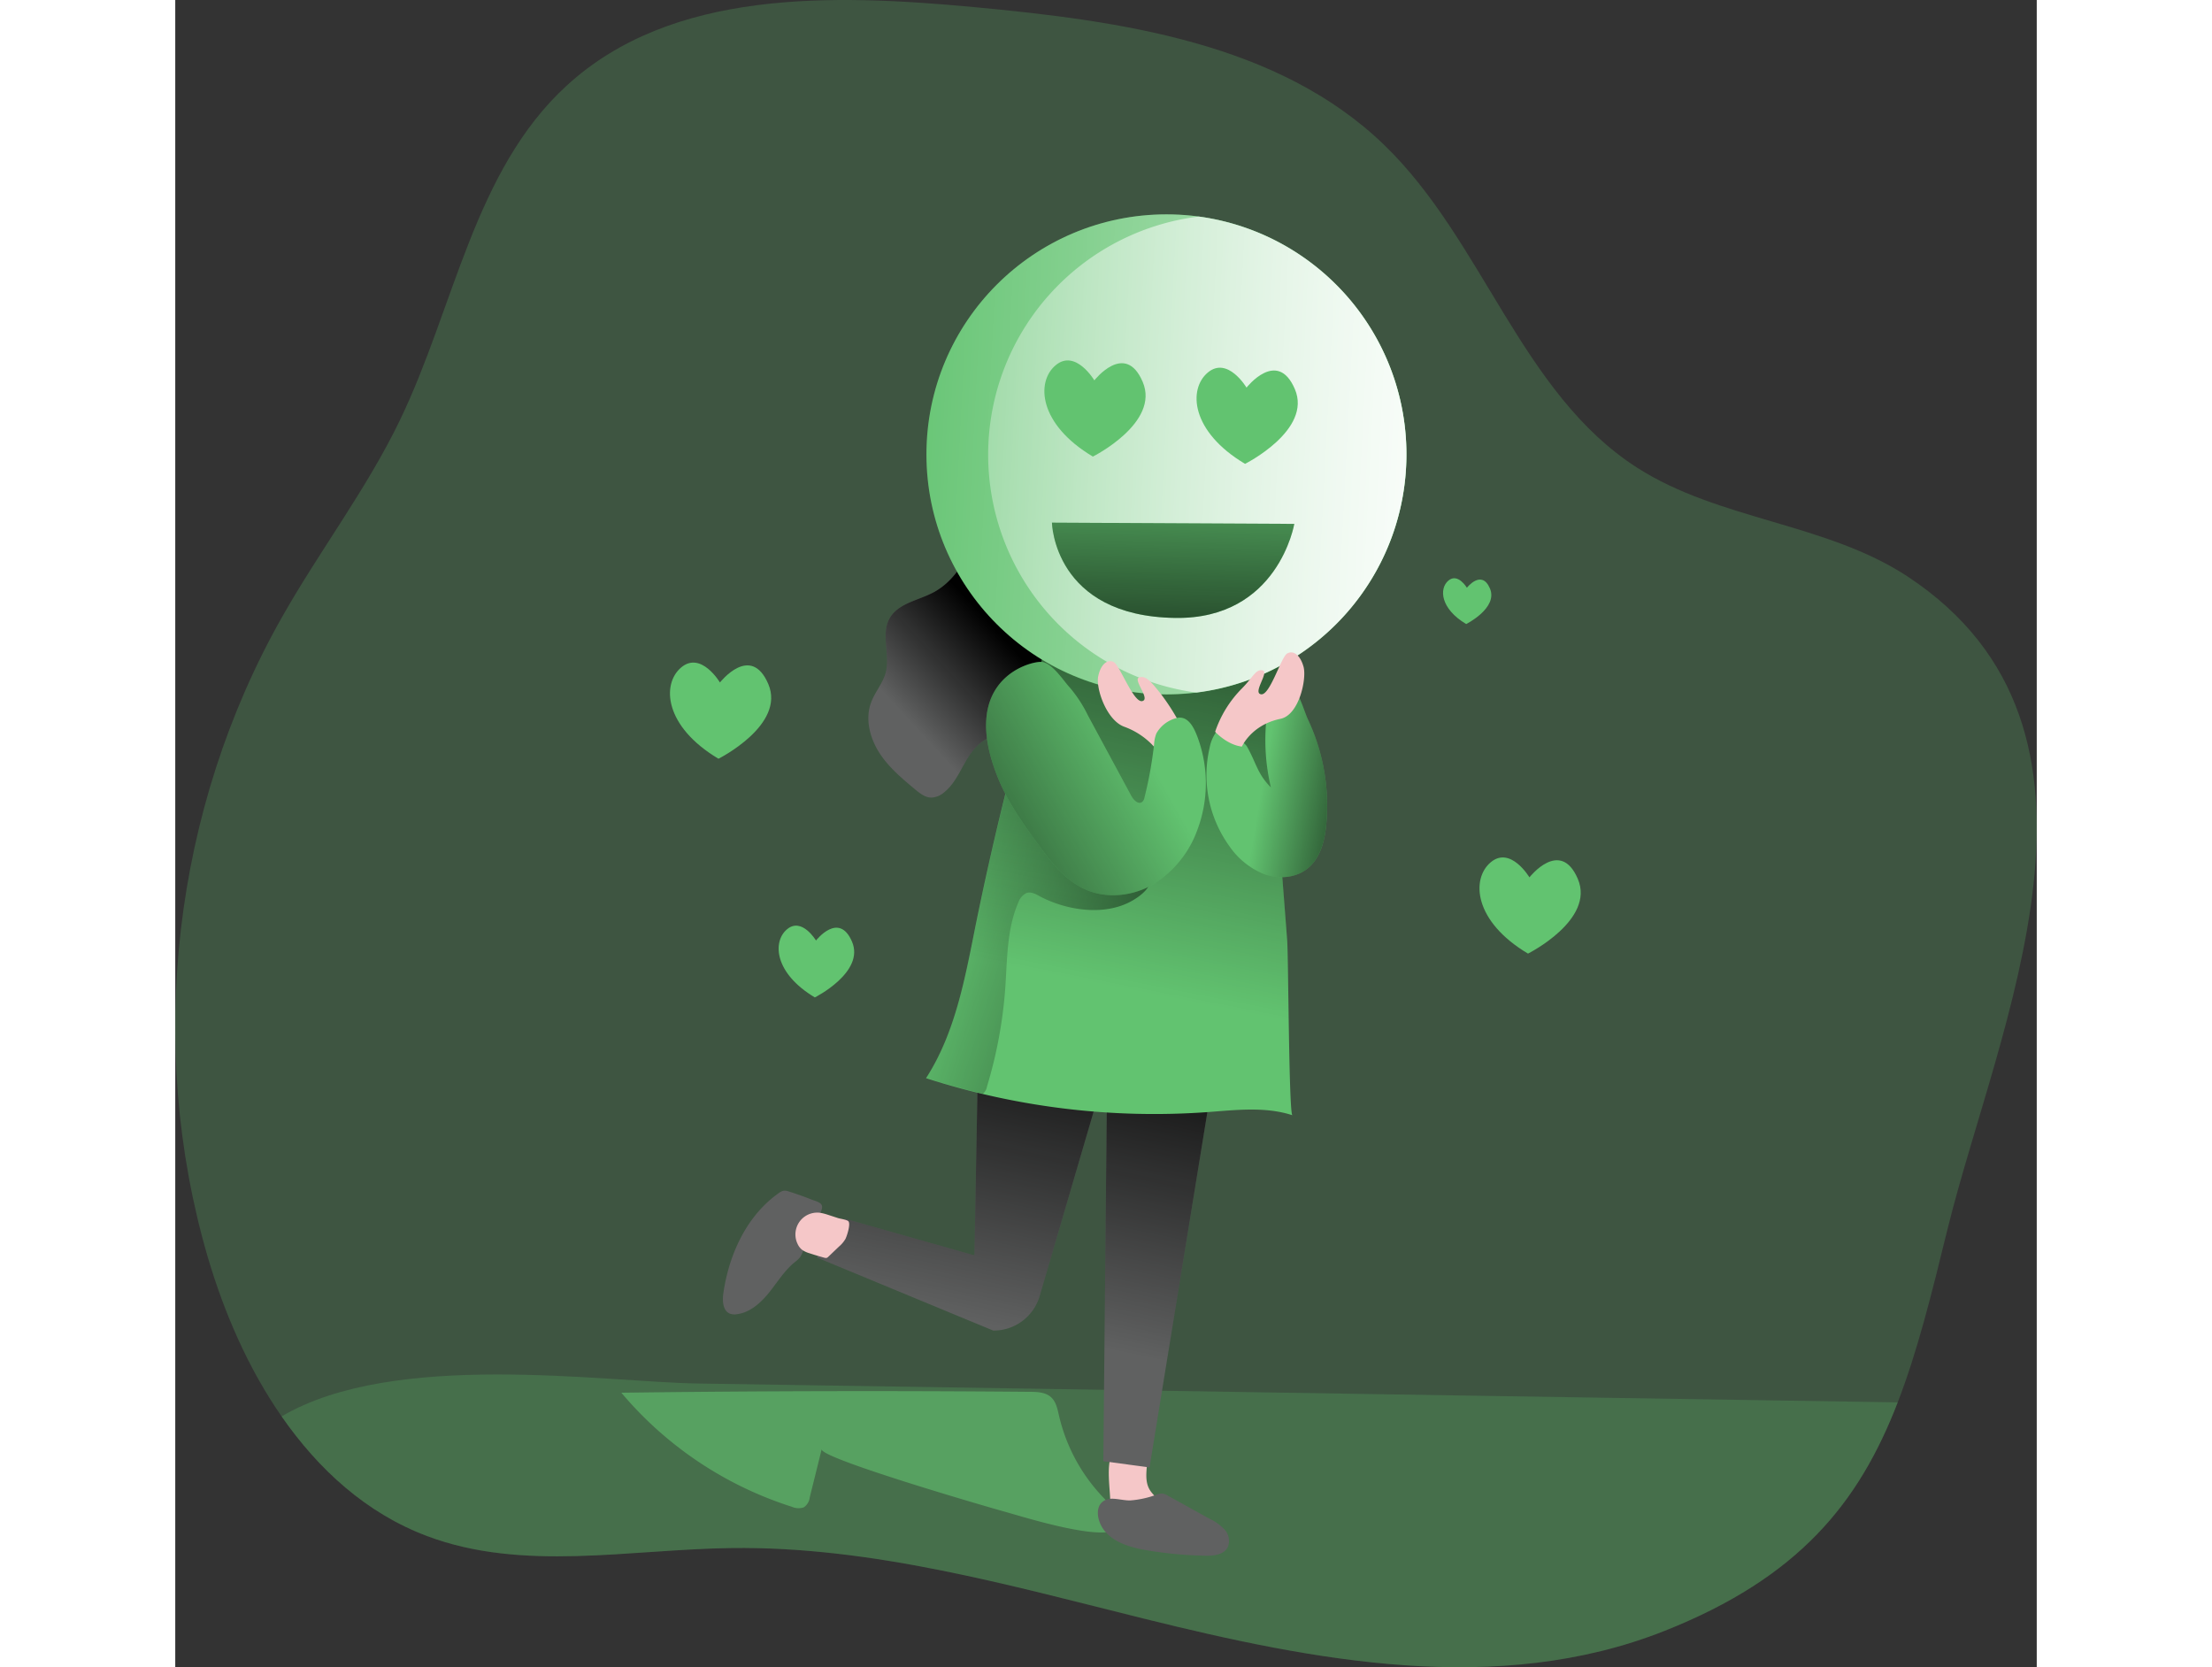 <svg id="Layer_1" data-name="Layer 1" xmlns="http://www.w3.org/2000/svg" xmlns:xlink="http://www.w3.org/1999/xlink" viewBox="0 0 480.98 430.77" width="406" height="306" class="illustration styles_illustrationTablet__1DWOa"><rect x="0" y="0" width="480.98" height="430.77" fill="#333333" stroke="none"/><defs><linearGradient id="linear-gradient" x1="221.19" y1="209.35" x2="246.31" y2="186.25" gradientUnits="userSpaceOnUse"><stop offset="0" stop-color="#010101" stop-opacity="0"></stop><stop offset="0.95" stop-color="#010101"></stop></linearGradient><linearGradient id="linear-gradient-2" x1="222.38" y1="283" x2="228.37" y2="186.34" gradientTransform="translate(63.4 54.56) rotate(8.23)" xlink:href="#linear-gradient"></linearGradient><linearGradient id="linear-gradient-3" x1="245.58" y1="192.01" x2="254.56" y2="12.39" gradientTransform="translate(63.4 54.56) rotate(8.23)" xlink:href="#linear-gradient"></linearGradient><linearGradient id="linear-gradient-4" x1="193.85" y1="175.48" x2="314.47" y2="195.16" gradientTransform="translate(63.4 54.56) rotate(8.23)" xlink:href="#linear-gradient"></linearGradient><linearGradient id="linear-gradient-5" x1="271.76" y1="132.84" x2="312.18" y2="133.8" gradientTransform="translate(63.4 54.56) rotate(8.23)" xlink:href="#linear-gradient"></linearGradient><linearGradient id="linear-gradient-6" x1="161.03" y1="60.43" x2="397.7" y2="38.63" gradientTransform="translate(63.4 54.56) rotate(8.23)" gradientUnits="userSpaceOnUse"><stop offset="0" stop-color="#fff" stop-opacity="0"></stop><stop offset="0.95" stop-color="#fff"></stop></linearGradient><linearGradient id="linear-gradient-7" x1="124.43" y1="63.43" x2="330.31" y2="44.46" xlink:href="#linear-gradient-6"></linearGradient><linearGradient id="linear-gradient-8" x1="236.66" y1="47.2" x2="246.28" y2="133.17" gradientTransform="translate(63.4 54.56) rotate(8.23)" xlink:href="#linear-gradient"></linearGradient><linearGradient id="linear-gradient-9" x1="239.56" y1="128.87" x2="156.16" y2="193.03" gradientTransform="translate(63.4 54.56) rotate(8.23)" xlink:href="#linear-gradient"></linearGradient></defs><title>Smiley - Love</title><path d="M490.13,341.67c-4.08,16.64-7.74,31.42-12.81,44.52-10,25.91-25.46,45.25-60.26,59.05-43.11,17.08-90.75,7.65-134.19-3.09-35.21-8.73-70.68-18.8-106.94-18.32-26.45.35-53.89,6.21-78.62-3.1-15.65-5.89-28-17.14-37.57-30.91-8.6-12.36-14.85-26.8-19.09-41.2-16-54.75-8.89-115.84,19.25-165.42,9.75-17.21,21.89-33.08,30.46-50.89,14.09-29.26,19.12-64.44,43.06-86.36,27.15-24.89,68.51-23.68,105.19-20.27,37.86,3.54,78.65,9.18,106,35.6C370.22,86,380,125.49,410,144.7c21.22,13.58,48.82,14.25,69.88,28.11C540,212.52,503.07,288.93,490.13,341.67Z" transform="translate(-32.26 -23.85)" fill="#62c370" opacity="0.24" style="isolation: isolate;"></path><path d="M228.38,176.79c-4,2.2-9.3,2.85-11.54,6.82-2.32,4.14.18,9.45-1,14-.74,2.78-2.78,5-3.78,7.73-1.57,4.2-.38,9,2,12.82s5.89,6.74,9.32,9.62c1.22,1,2.58,2.11,4.18,2.15a5.24,5.24,0,0,0,3.27-1.28c2.7-2.1,4.11-5.4,5.84-8.36s4.25-5.89,7.66-6.26c2.05-.23,4.13.54,6.17.24,3.76-.54,6.13-4.43,6.94-8.14s.62-7.64,1.95-11.2c2.12-5.72,7.85-9.72,9.33-15.65,1.15-4.66-.58-9.52-2.56-13.89-3.61-8-12.76-20.77-21.22-11.22C238.75,161.17,237,172,228.38,176.79Z" transform="translate(-32.26 -23.85)" fill="#606161"></path><path d="M228.38,176.79c-4,2.2-9.3,2.85-11.54,6.82-2.32,4.14.18,9.45-1,14-.74,2.78-2.78,5-3.78,7.73-1.57,4.2-.38,9,2,12.82s5.89,6.74,9.32,9.62c1.22,1,2.58,2.11,4.18,2.15a5.24,5.24,0,0,0,3.27-1.28c2.7-2.1,4.11-5.4,5.84-8.36s4.25-5.89,7.66-6.26c2.05-.23,4.13.54,6.17.24,3.76-.54,6.13-4.43,6.94-8.14s.62-7.64,1.95-11.2c2.12-5.72,7.85-9.72,9.33-15.65,1.15-4.66-.58-9.52-2.56-13.89-3.61-8-12.76-20.77-21.22-11.22C238.75,161.17,237,172,228.38,176.79Z" transform="translate(-32.26 -23.85)" fill="url(#linear-gradient)"></path><path d="M477.32,386.19c-10,25.91-25.46,45.25-60.26,59.05-43.11,17.08-90.75,7.65-134.19-3.09-35.21-8.73-70.68-18.8-106.94-18.32-26.45.35-53.89,6.21-78.62-3.1-15.65-5.89-28-17.14-37.57-30.91,29.06-17.17,82.95-8.89,107.68-8.5q87.33,1.33,174.66,2.74Q409.72,385.11,477.32,386.19Z" transform="translate(-32.26 -23.85)" fill="#62c370" opacity="0.24" style="isolation: isolate;"></path><path d="M199.29,398.29l-3.1,12.5a3.5,3.5,0,0,1-1.55,2.53,4.31,4.31,0,0,1-3.11-.17,95.4,95.4,0,0,1-44-29.45q52.75-.69,105.5-.23c1.8,0,3.74.08,5.14,1.08,1.62,1.16,2,3.18,2.42,5A45.41,45.41,0,0,0,272.27,411c15.54,16.16-18.28,5.53-25.28,3.55C242.65,413.37,198.72,400.61,199.29,398.29Z" transform="translate(-32.26 -23.85)" fill="#62c370" opacity="0.6" style="isolation: isolate;"></path><path d="M273.85,411.66a3.75,3.75,0,0,0,.35,1.82,3.58,3.58,0,0,0,2.67,1.41,18.47,18.47,0,0,0,8.91-.77,1.58,1.58,0,0,0,.93-.61,1.34,1.34,0,0,0,0-1c-.43-1.43-1.79-2.35-2.59-3.61-2.17-3.42.24-8.06-1-11.93-.58-1.89-8.18,1-8.94,2.73C272.86,402.83,273.77,408.29,273.85,411.66Z" transform="translate(-32.26 -23.85)" fill="#f5c7c8"></path><path d="M247.91,280.62l-8.22,16.3-.93,51.29-33.38-9.44-7.33,10,45.56,18.87a12.4,12.4,0,0,0,12-8.92l17.45-59.61-1,102.29L284,403,303.8,281.39Z" transform="translate(-32.26 -23.85)" fill="#606161"></path><path d="M247.91,280.62l-8.22,16.3-.93,51.29-33.38-9.44-7.33,10,45.56,18.87a12.4,12.4,0,0,0,12-8.92l17.45-59.61-1,102.29L284,403,303.8,281.39Z" transform="translate(-32.26 -23.85)" fill="url(#linear-gradient-2)"></path><path d="M190.84,331.72a3,3,0,0,0-1.42-.21,3.13,3.13,0,0,0-1.2.59c-8.3,5.83-12.89,15.84-14.34,25.88-.3,2-.13,4.63,1.78,5.32a3.59,3.59,0,0,0,1.66.12c3.39-.4,6.16-2.87,8.31-5.52s3.94-5.64,6.56-7.82a8.35,8.35,0,0,0,1.54-1.43,7,7,0,0,0,.92-2.2,39.69,39.69,0,0,1,1.86-5c.75-1.65,2.36-3.5,2.81-5.19s-1.16-1.87-2.86-2.55S192.74,332.31,190.84,331.72Z" transform="translate(-32.26 -23.85)" fill="#606161"></path><path d="M285.67,410.09a4.17,4.17,0,0,1,1.58-.35,3.78,3.78,0,0,1,1.52.58l10.85,6a12.47,12.47,0,0,1,3.81,2.79,4.28,4.28,0,0,1,.81,4.42c-1.07,2.2-4.07,2.39-6.51,2.26a98.71,98.71,0,0,1-16.2-1.71c-3.43-.76-7-2-9.18-4.74s-2.69-7.3,1-8.16c1.62-.37,4.15.48,5.91.33A25,25,0,0,0,285.67,410.09Z" transform="translate(-32.26 -23.85)" fill="#606161"></path><path d="M320.91,312c-7-2.28-14.55-1.35-21.88-.81a192.14,192.14,0,0,1-72.78-8.77c7.46-11.53,10-25.45,12.7-38.91q7.85-38.76,19.52-76.6c.58-1.9,1.26-3.92,2.84-5.13s3.81-1.33,5.85-1.33c12.66,0,35.73-.75,46.89,6.29,7.74,4.88,2.35,25.57,2.58,34.33.4,15.31,1.82,30.56,2.94,45.83C319.88,271.13,320,311.66,320.91,312Z" transform="translate(-32.26 -23.85)" fill="#62c370"></path><path d="M320.93,311.94c-7-2.25-14.59-1.32-21.9-.81A192,192,0,0,1,241,306.46c-4.94-1.18-9.85-2.53-14.69-4.11,7.46-11.49,10-25.44,12.71-38.86q4.93-24.57,11.47-48.72,3.75-14,8-27.89c.55-1.9,1.26-4,2.81-5.17s3.83-1.33,5.86-1.31c12.67-.06,35.74-.73,46.89,6.27,7.76,4.9,2.38,25.58,2.58,34.36.41,15.3,1.84,30.56,2.95,45.82C319.87,271.13,320,311.68,320.93,311.94Z" transform="translate(-32.26 -23.85)" fill="url(#linear-gradient-3)"></path><path d="M280,256.29c-7.13,4.41-17.27,2.89-24.33-.84-1.11-.62-2.3-1.26-3.46-.87a4.23,4.23,0,0,0-2.1,2.41c-3,6.89-2.86,14.64-3.39,22.16A116.54,116.54,0,0,1,242,304.58a3.15,3.15,0,0,1-1.06,1.88c-4.94-1.18-9.85-2.53-14.69-4.11,7.46-11.49,10-25.44,12.71-38.86q4.93-24.57,11.47-48.72c4.27,1.95,8,5.39,11,9,4.4,5.24,8,11.15,13.16,15.63C280.12,244.2,290.23,250,280,256.29Z" transform="translate(-32.26 -23.85)" fill="url(#linear-gradient-4)"></path><path d="M329.74,235.85c-.3,4.61-1.38,9.62-5,12.48-3.08,2.42-7.48,2.71-11.16,1.37a19.92,19.92,0,0,1-9-7.29,31.33,31.33,0,0,1-5.07-25.3,10.2,10.2,0,0,1,2.22-4.77c1.22-1.29,1.71.85,3.34,1.55,1.1.48,3.53,1.82,4.12,2.87,2.49,4.42,2.61,6.93,6.17,10.55a52.93,52.93,0,0,1-1.22-17.06c.25-2.65,1.83-10.19,6.11-9.12,2.13.53,3.76,6.71,4.65,8.54A52.32,52.32,0,0,1,329.74,235.85Z" transform="translate(-32.26 -23.85)" fill="#62c370"></path><path d="M329.74,235.85c-.3,4.61-1.38,9.62-5,12.48-3.08,2.42-7.48,2.71-11.16,1.37a19.92,19.92,0,0,1-9-7.29,31.33,31.33,0,0,1-5.07-25.3,10.2,10.2,0,0,1,2.22-4.77c1.22-1.29,1.71.85,3.34,1.55,1.1.48,3.53,1.82,4.12,2.87,2.49,4.42,2.61,6.93,6.17,10.55a52.93,52.93,0,0,1-1.22-17.06c.25-2.65,1.83-10.19,6.11-9.12,2.13.53,3.76,6.71,4.65,8.54A52.32,52.32,0,0,1,329.74,235.85Z" transform="translate(-32.26 -23.85)" fill="url(#linear-gradient-5)"></path><circle cx="256.11" cy="117.41" r="62.02" fill="#62c370"></circle><path d="M349.73,150.13a62,62,0,1,1-53-70.33l.49.07A62,62,0,0,1,349.73,150.13Z" transform="translate(-32.26 -23.85)" fill="url(#linear-gradient-6)"></path><path d="M349.73,150.13a62,62,0,0,1-53.57,52.67l-.5-.07A62,62,0,0,1,296.73,79.8l.49.07A62,62,0,0,1,349.73,150.13Z" transform="translate(-32.26 -23.85)" fill="url(#linear-gradient-7)"></path><path d="M269.74,122.13s-4.88-8.2-10-3.91-4.4,15.25,9.62,23.6c0,0,17.4-8.71,12.87-19.31S269.74,122.13,269.74,122.13Z" transform="translate(-32.26 -23.85)" fill="#62c370"></path><path d="M309.06,124s-4.88-8.19-10-3.9-4.4,15.25,9.62,23.6c0,0,17.4-8.72,12.87-19.31S309.06,124,309.06,124Z" transform="translate(-32.26 -23.85)" fill="#62c370"></path><path d="M258.78,158.89l62.62.32s-4.14,24.66-30.71,24.3C259.21,183.09,258.78,158.89,258.78,158.89Z" transform="translate(-32.26 -23.85)" fill="#62c370"></path><path d="M258.78,158.89l62.62.32s-4.14,24.66-30.71,24.3C259.21,183.09,258.78,158.89,258.78,158.89Z" transform="translate(-32.26 -23.85)" fill="url(#linear-gradient-8)"></path><path d="M307.86,216.75s2.47-5.65,10-7.18c4.8-1,6.79-10.36,5.93-13.45s-2.7-4.33-4.25-3.41-4.44,10.88-6.72,10.53,2.16-5.72.4-6.16-2.46,1.74-5.34,4.64a29.11,29.11,0,0,0-6.93,11.2S304,216.3,307.86,216.75Z" transform="translate(-32.26 -23.85)" fill="#f5c7c8"></path><path d="M286.57,218.53a19.23,19.23,0,0,0-9.06-6.89c-4.62-1.63-7.43-9.92-6.77-13.06s2.42-4.49,4-3.67,5.12,10.58,7.37,10.09-2.51-5.57-.79-6.12,3.09,1.09,5.63,4.3a56.61,56.61,0,0,1,6.77,11.56A16.6,16.6,0,0,1,286.57,218.53Z" transform="translate(-32.26 -23.85)" fill="#f5c7c8"></path><path d="M285.76,213.37a9.4,9.4,0,0,0-.59,2.83,103.59,103.59,0,0,1-2.47,13.67,2.07,2.07,0,0,1-.58,1.17c-1,.79-2.25-.47-2.84-1.57l-11.2-20.76a34.09,34.09,0,0,0-4.51-7c-1.86-2-4.65-6.52-7.4-6.83s-21.82,4.41-11.23,30.21c2.5,6.09,6.35,11.53,10.23,16.86,3.39,4.67,7.1,9.46,12.38,11.77,5.57,2.44,12.27,1.64,17.52-1.44a27.43,27.43,0,0,0,11.26-13.93,34.22,34.22,0,0,0,.12-23.91c-.84-2.26-2.22-5.43-5-5.16A8.27,8.27,0,0,0,285.76,213.37Z" transform="translate(-32.26 -23.85)" fill="#62c370"></path><path d="M285.76,213.37a9.4,9.4,0,0,0-.59,2.83,103.59,103.59,0,0,1-2.47,13.67,2.07,2.07,0,0,1-.58,1.17c-1,.79-2.25-.47-2.84-1.57l-11.2-20.76a34.09,34.09,0,0,0-4.51-7c-1.86-2-4.65-6.52-7.4-6.83s-21.82,4.41-11.23,30.21c2.5,6.09,6.35,11.53,10.23,16.86,3.39,4.67,7.1,9.46,12.38,11.77,5.57,2.44,12.27,1.64,17.52-1.44a27.43,27.43,0,0,0,11.26-13.93,34.22,34.22,0,0,0,.12-23.91c-.84-2.26-2.22-5.43-5-5.16A8.27,8.27,0,0,0,285.76,213.37Z" transform="translate(-32.26 -23.85)" fill="url(#linear-gradient-9)"></path><path d="M200.8,337.69a11.78,11.78,0,0,0-2-.49,5.64,5.64,0,0,0-5.7,8.13,4,4,0,0,0,1.15,1.46,6.32,6.32,0,0,0,1.88.87c1.26.42,2.54.8,3.82,1.15a1.23,1.23,0,0,0,.63.05,1.22,1.22,0,0,0,.44-.31l2.71-2.59a7.75,7.75,0,0,0,1.7-2c.41-.83,1.36-3.8.78-4.54-.34-.42-2.12-.67-2.65-.83Z" transform="translate(-32.26 -23.85)" fill="#f5c7c8"></path><path d="M173,200.19s-4.88-8.19-10-3.9-4.4,15.25,9.62,23.6c0,0,17.4-8.72,12.87-19.31S173,200.19,173,200.19Z" transform="translate(-32.26 -23.85)" fill="#62c370"></path><path d="M366,175.71s-2.32-3.91-4.77-1.86-2.1,7.26,4.59,11.24c0,0,8.29-4.15,6.13-9.2S366,175.71,366,175.71Z" transform="translate(-32.26 -23.85)" fill="#62c370"></path><path d="M197.82,266.86s-3.65-6.12-7.48-2.91-3.28,11.37,7.18,17.61c0,0,13-6.51,9.6-14.42S197.82,266.86,197.82,266.86Z" transform="translate(-32.26 -23.85)" fill="#62c370"></path><path d="M382.16,250.54s-4.89-8.19-10-3.9-4.4,15.25,9.63,23.6c0,0,17.4-8.72,12.87-19.31S382.16,250.54,382.16,250.54Z" transform="translate(-32.26 -23.85)" fill="#62c370"></path></svg>